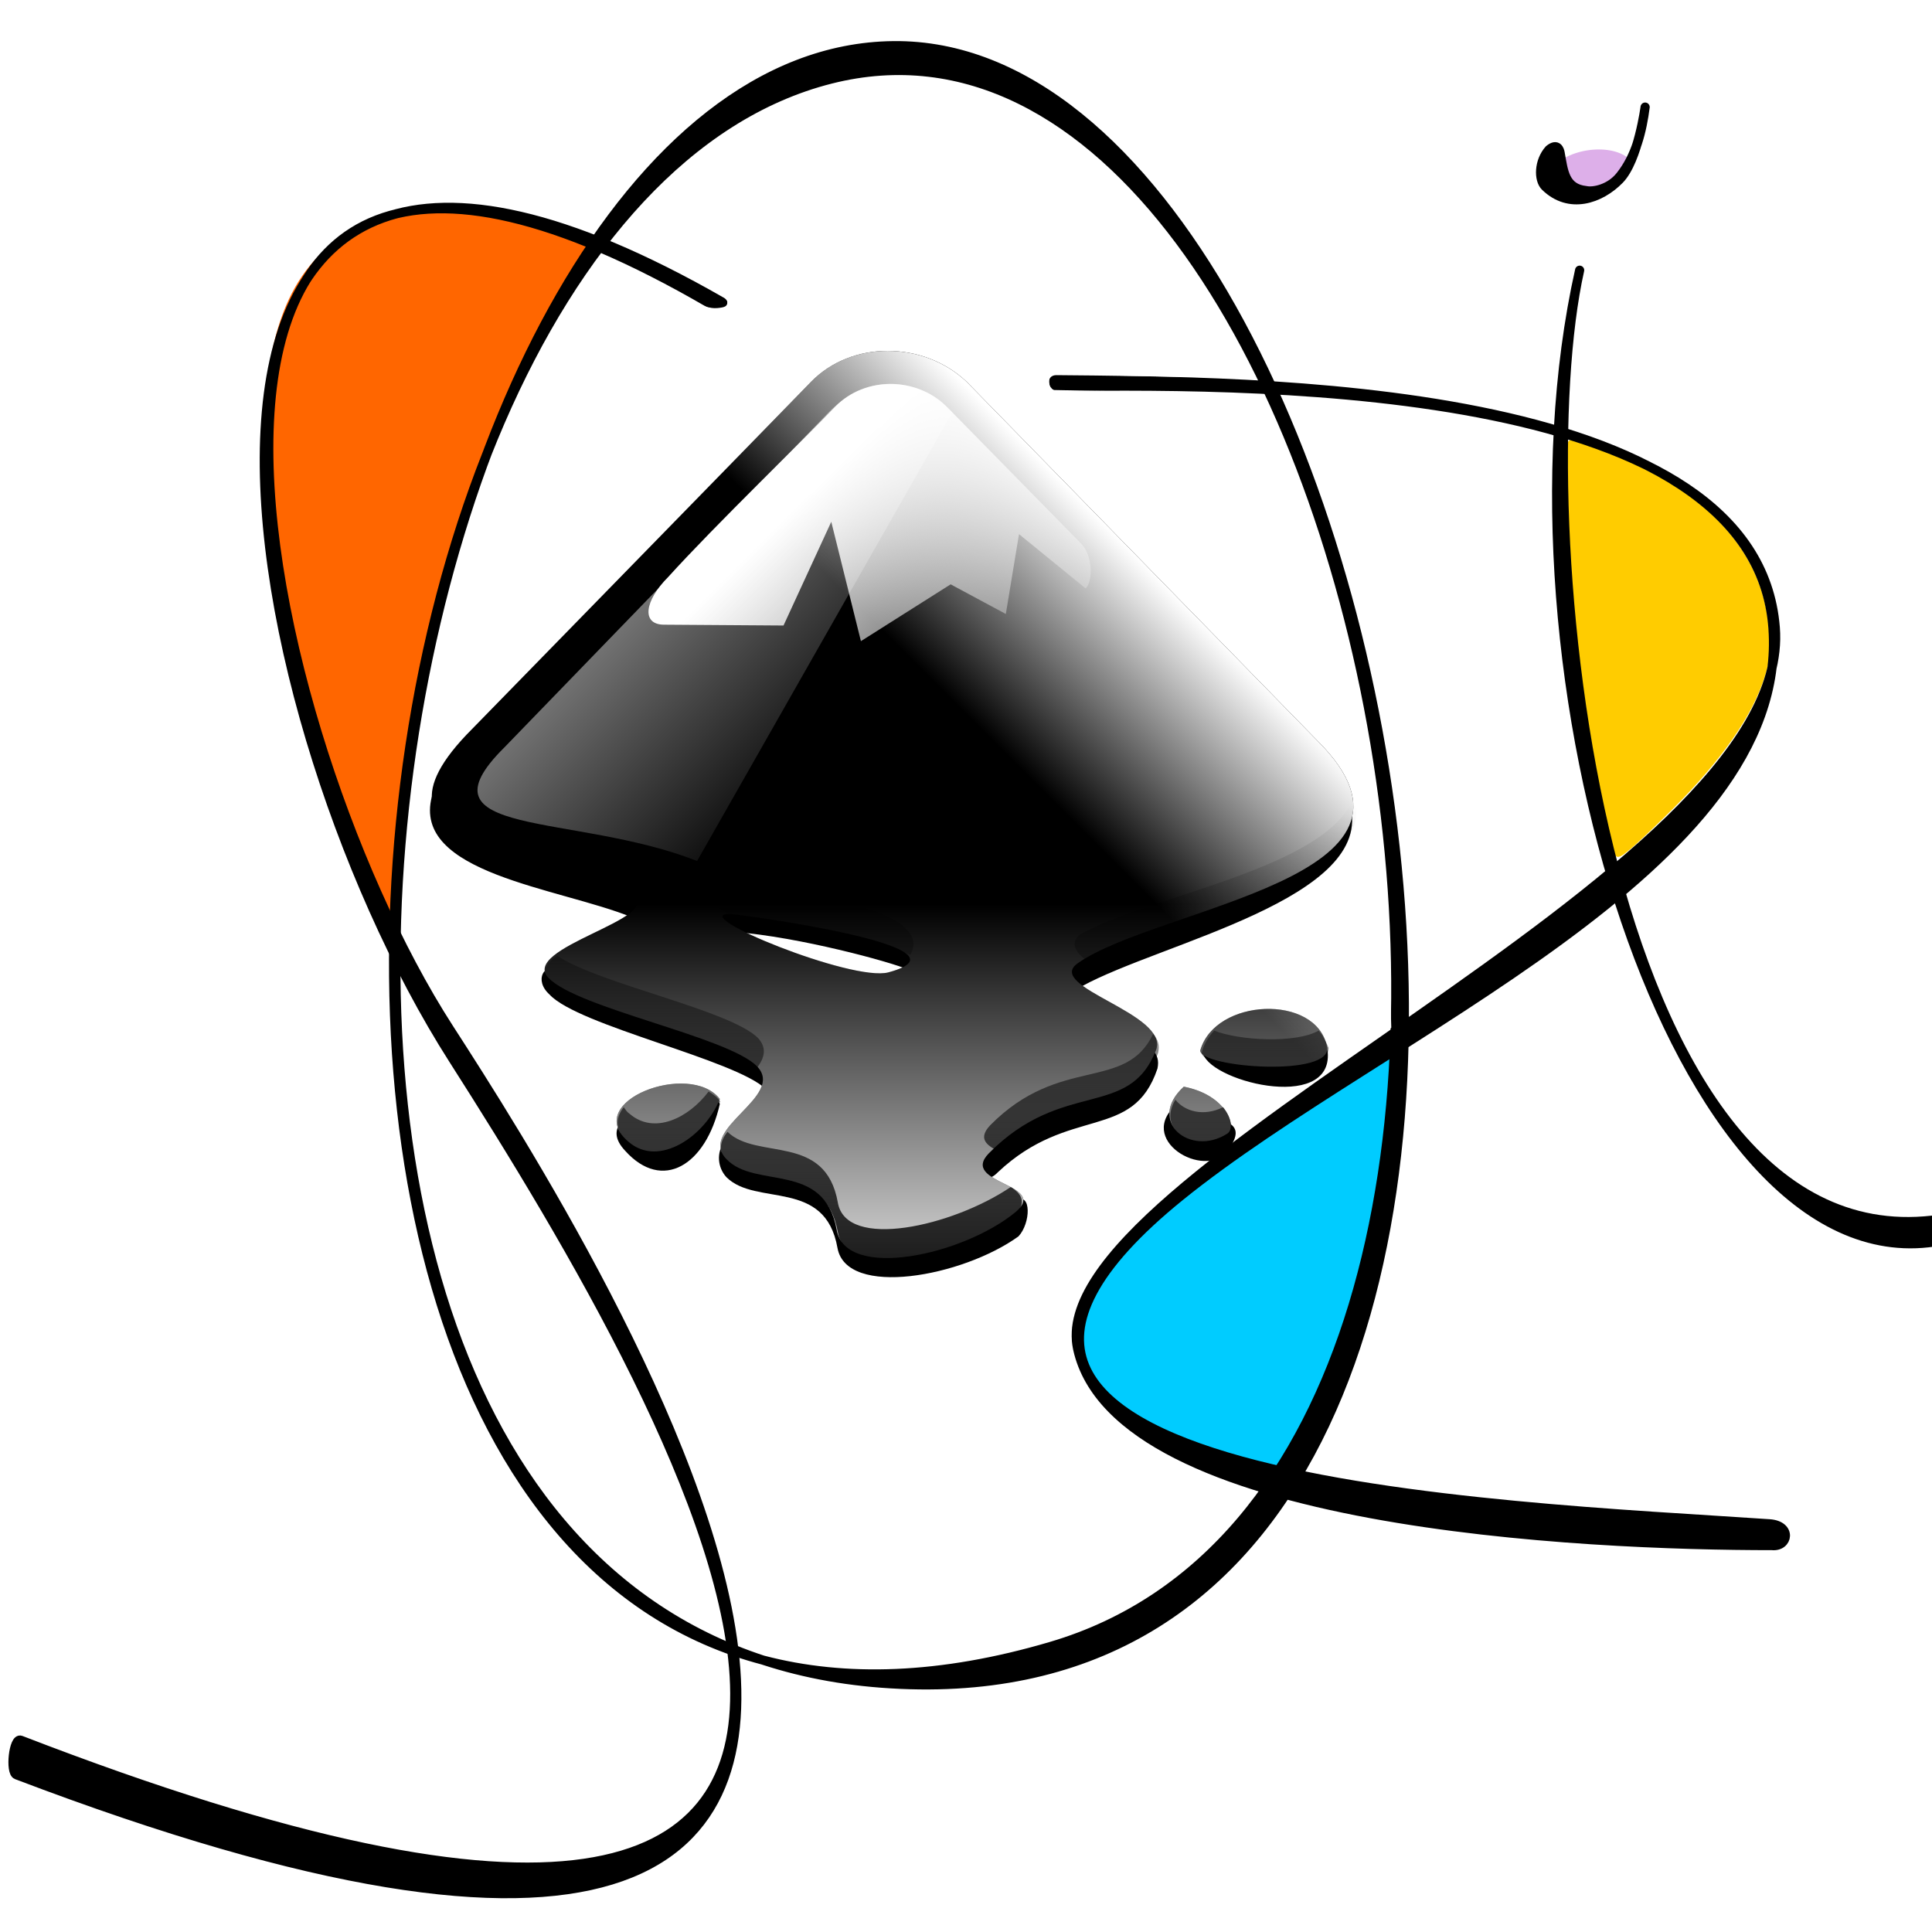 <?xml version="1.0" encoding="UTF-8" standalone="no"?>
<svg
   xmlns:ns1="http://sozi.baierouge.fr"
   xmlns:dc="http://purl.org/dc/elements/1.1/"
   xmlns:cc="http://creativecommons.org/ns#"
   xmlns:rdf="http://www.w3.org/1999/02/22-rdf-syntax-ns#"
   xmlns:svg="http://www.w3.org/2000/svg"
   xmlns="http://www.w3.org/2000/svg"
   xmlns:xlink="http://www.w3.org/1999/xlink"
   xmlns:sodipodi="http://sodipodi.sourceforge.net/DTD/sodipodi-0.dtd"
   xmlns:inkscape="http://www.inkscape.org/namespaces/inkscape"
   version="1.0"
   width="128"
   height="128"
   id="svg2"
   sodipodi:version="0.32"
   inkscape:version="0.48.3.1 r9886"
   sodipodi:docname="sozi.py.svg"
   inkscape:output_extension="org.inkscape.output.svg.inkscape"
   inkscape:export-filename="/home/valessio/Desenvolvimento/inkscape/inkscape/inkscape.png"
   inkscape:export-xdpi="45"
   inkscape:export-ydpi="45">
  <sodipodi:namedview
     bordercohor="#666666"
     inkscape:window-height="964"
     inkscape:window-width="1280"
     inkscape:pageshadow="2"
     inkscape:pageopacity="1"
     guidetolerance="10.0"
     gridtolerance="10.0"
     objecttolerance="10.0"
     borderopacity="1.0"
     bordercolor="#666666"
     pagecolor="#000000"
     id="base"
     inkscape:zoom="4"
     inkscape:cx="118.43548"
     inkscape:cy="57.135386"
     inkscape:window-x="0"
     inkscape:window-y="26"
     inkscape:current-layer="layer2"
     showgrid="false"
     inkscape:window-maximized="1" />
  <defs
     id="defs4">
    <linearGradient
       gradientUnits="userSpaceOnUse"
       id="WhiteTransparent">
      <stop
         id="stop7"
         offset="0"
         style="stop-color:white;stop-opacity:1" />
      <stop
         id="stop9"
         offset="1"
         style="stop-color:white;stop-opacity:0" />
    </linearGradient>
    <linearGradient
       gradientUnits="userSpaceOnUse"
       id="BlackTransparent">
      <stop
         id="stop12"
         offset="0"
         style="stop-color:black;stop-opacity:1" />
      <stop
         id="stop14"
         offset="1"
         style="stop-color:black;stop-opacity:0" />
    </linearGradient>
    <linearGradient
       gradientTransform="matrix(0.545,0,0,0.545,24.256,18.477)"
       gradientUnits="userSpaceOnUse"
       y2="64"
       x2="0"
       y1="128"
       x1="0"
       xlink:href="#BlackTransparent"
       id="liquidShade" />
    <linearGradient
       gradientUnits="userSpaceOnUse"
       y2="76"
       x2="0"
       y1="128"
       x1="0"
       xlink:href="#WhiteTransparent"
       id="liquidSpecular" />
    <linearGradient
       gradientUnits="userSpaceOnUse"
       y2="40"
       x2="60"
       y1="20"
       x1="80"
       xlink:href="#WhiteTransparent"
       id="sideSpecular" />
    <linearGradient
       gradientTransform="matrix(0.545,0,0,0.545,24.256,18.477)"
       gradientUnits="userSpaceOnUse"
       y2="50"
       x2="90"
       y1="20"
       x1="60"
       xlink:href="#WhiteTransparent"
       id="IcecapTip" />
    <linearGradient
       gradientTransform="matrix(0.545,0,0,0.545,24.256,18.477)"
       gradientUnits="userSpaceOnUse"
       y2="60"
       x2="58"
       y1="35"
       x1="33"
       xlink:href="#WhiteTransparent"
       id="shinySpecular" />
    <clipPath
       id="clipoutline1"
       clipPathUnits="userSpaceOnUse">
      <path
         d="M 54.1,12.5 L 12.9,54.7 C -2.7,70.3 23,69 32.3,74.9 C 36.6,77.7 18.5,81.3 22.2,85 C 25.8,88.7 43.9,92.1 47.5,95.7 C 51.1,99.4 40.2,103.3 43.8,107 C 47.3,110.7 55.7,107.2 57.2,115.6 C 58.3,121.8 72.6,118.7 79,113.4 C 83,110 72.1,110 75.7,106.3 C 84.7,97.2 92.7,102.2 96,93.8 C 97.8,89.3 82.4,86.1 86.5,83.2 C 96.3,76.3 132.3,72.8 115.7,56.2 L 73,12.5 C 67.7,7.5 59,7.5 54.1,12.5 z M 44.2,77.2 C 45.1,77.2 75,81.2 63.5,84.3 C 59.1,85.5 38.9,77.2 44.2,77.2 z M 101.4,93.8 C 101.4,95.9 117.7,97.1 116.8,93.3 C 115.5,86.9 103.2,87.4 101.4,93.8 z M 31.9,104.9 C 35.6,108.1 41.2,104.2 43,99.7 C 39.4,95 26.1,100 31.9,104.9 z M 99.4,98.2 C 94.8,102.4 100.2,106.8 104.7,103.9 C 105.9,103.1 104.6,99.2 99.4,98.2 z "
         id="outline1" />
    </clipPath>
    <filter
       y="0"
       x="0"
       filterUnits="userSpaceOnUse"
       id="ShadowBlur">
      <feGaussianBlur
         id="feGaussianBlur24"
         result="blur"
         stdDeviation="3"
         in="SourceAlpha" />
    </filter>
    <filter
       inkscape:collect="always"
       id="filter12925">
      <feGaussianBlur
         inkscape:collect="always"
         stdDeviation="1.317"
         id="feGaussianBlur12927" />
    </filter>
    <filter
       inkscape:collect="always"
       id="filter12985">
      <feGaussianBlur
         inkscape:collect="always"
         stdDeviation="1.132"
         id="feGaussianBlur12987" />
    </filter>
    <filter
       inkscape:collect="always"
       id="filter13093">
      <feGaussianBlur
         inkscape:collect="always"
         stdDeviation="0.836"
         id="feGaussianBlur13095" />
    </filter>
    <filter
       inkscape:collect="always"
       id="filter13201"
       x="-0.25"
       width="1.499"
       y="-0.28"
       height="1.56">
      <feGaussianBlur
         inkscape:collect="always"
         stdDeviation="0.721"
         id="feGaussianBlur13203" />
    </filter>
    <filter
       inkscape:collect="always"
       id="filter13241">
      <feGaussianBlur
         inkscape:collect="always"
         stdDeviation="1.58"
         id="feGaussianBlur13243" />
    </filter>
  </defs>
  <style
     id="style26"
     type="text/css">
	.specularity {opacity:0.5;}
	.low-specularity {opacity:0.25;}
	.full-specularity {opacity:1;}
	.black {fill:#000000;}
	.white {fill:#ffffff;}
	.outline-big {stroke-width:16;stroke:none;opacity:0.1;fill:none;}
	.outline-small {stroke-width:8;stroke:none;opacity:0.2;fill:none;}
	.stroke-highlight {fill:none;stroke:none;opacity:0.2;}
       	.base-shadow 	{fill:black;opacity:75;}
	</style>
  <g
     style="display:inline"
     inkscape:label="Sozi Logo"
     id="layer2"
     inkscape:groupmode="layer">
    <g
       id="g12251">
      <g
         id="g12563">
        <path
           style="fill:#ffffff;stroke:#ffffff;stroke-width:0.608;stroke-linecap:butt;stroke-linejoin:round;stroke-miterlimit:4;stroke-opacity:1;stroke-dasharray:none;fill-opacity:1;filter:url(#filter12925)"
           d="M 30.024,70.18 C 14.894,46.48 6.239,-3.831 47.79,19.98 c 0.437,0.187 -0.634,0.206 -0.829,0.092 C 5.687,-3.908 16.424,47.472 29.743,68.118 38.422,81.57 80.948,147.963 1.103,117.587 0.647,117.422 0.891,115.106 1.378,115.295 74.194,143.436 45.154,93.881 30.024,70.18 z"
           id="path12473"
           inkscape:connector-curvature="0"
           sodipodi:nodetypes="zcsscsz" />
        <path
           style="fill:#ffffff;stroke:#ffffff;stroke-width:0.608;stroke-linecap:butt;stroke-linejoin:round;stroke-miterlimit:4;stroke-opacity:1;stroke-dasharray:none;fill-opacity:1;filter:url(#filter12985)"
           d="M 117.466,41.638 C 116.296,25.113 82.615,25.289 69.991,25.158 c -0.404,-0.006 -0.11,0.459 0.057,0.456 14.702,-0.205 46.31,0.026 47.568,15.965 1.302,16.49 -48.818,36.085 -46.215,47.801 2.604,11.716 33.847,13.018 45.998,13.018 1.085,0.108 1.342,-1.339 -0.167,-1.442 C 99.52,99.749 54.651,98.302 78.195,79.252 91.672,68.348 118.591,57.526 117.466,41.638 z"
           id="path12475"
           inkscape:connector-curvature="0"
           sodipodi:nodetypes="scssscsss" />
        <path
           style="fill:#ffffff;stroke:#ffffff;stroke-width:0.608;stroke-linecap:butt;stroke-linejoin:round;stroke-miterlimit:4;stroke-opacity:1;stroke-dasharray:none;fill-opacity:1;filter:url(#filter13093)"
           d="M 128.016,80.841 C 105.656,83.372 101.107,33.729 104.655,17.902 c -5.929,26.477 6.198,66.976 23.495,64.382 1.266,-0.23 0.94,-1.673 -0.134,-1.443 z"
           id="path12477"
           inkscape:connector-curvature="0"
           sodipodi:nodetypes="cccc" />
        <path
           style="fill:#ffffff;stroke:#ffffff;stroke-width:0.608;stroke-linecap:butt;stroke-linejoin:round;stroke-miterlimit:4;stroke-opacity:1;stroke-dasharray:none;fill-opacity:1;filter:url(#filter13201)"
           d="m 107.288,11.903 c 1.256,-1.286 1.719,-4.905 1.71,-4.836 -0.207,1.617 -0.615,3.28 -1.646,4.577 -0.688,0.875 -1.791,1.091 -2.274,0.984 -1.416,-0.152 -1.493,-1.271 -1.717,-2.502 -0.031,-0.175 -0.168,-0.678 -0.729,-0.216 -0.695,0.776 -0.706,2.003 -0.26,2.44 1.59,1.56 3.661,0.838 4.916,-0.448 z"
           id="path12479"
           inkscape:connector-curvature="0"
           sodipodi:nodetypes="zsccscsz" />
        <path
           inkscape:connector-curvature="0"
           id="path12481"
           style="fill:#ffffff;stroke:#ffffff;stroke-width:0.608;stroke-linecap:butt;stroke-linejoin:miter;stroke-miterlimit:4;stroke-opacity:1;stroke-dasharray:none;fill-opacity:1;filter:url(#filter13241)"
           d="M 55.036,5.242 C 90.812,-3.807 110.533,96.99 69.657,109.069 10.783,126.467 17.358,14.772 55.036,5.242 z M 59.194,3.027 C 24.243,3.394 7.39,107.638 58.383,111.512 113.813,115.723 94.145,2.66 59.194,3.027 z" />
      </g>
      <path
         style="fill:#ffcc00;fill-opacity:1;stroke:#ffcc00;stroke-width:0.304;stroke-linecap:round;stroke-linejoin:miter;stroke-miterlimit:4;stroke-opacity:1;stroke-dasharray:none;stroke-dashoffset:0"
         d="m 107.082,56.49 c -0.295,-0.962 -1.093,-4.902 -1.546,-7.637 -0.909,-5.485 -1.331,-10.017 -1.549,-16.608 -0.086,-2.594 -0.069,-2.953 0.137,-2.953 0.859,0 5.125,1.94 6.991,3.18 3.76,2.497 5.749,5.693 5.947,9.554 0.074,1.445 0.042,1.738 -0.312,2.838 -0.816,2.534 -2.838,5.427 -6.005,8.591 -1.098,1.097 -2.353,2.29 -2.788,2.651 -0.679,0.563 -0.804,0.618 -0.875,0.384 l 0,0 z"
         id="path3007"
         inkscape:connector-curvature="0" />
      <path
         style="fill:#ff6600;fill-opacity:1;stroke:#ff6600;stroke-width:0.608;stroke-linecap:round;stroke-linejoin:miter;stroke-miterlimit:4;stroke-opacity:1;stroke-dasharray:none;stroke-dashoffset:0"
         d="m 24.263,56.352 c -6.385,-14.945 -8.265,-29.714 -4.678,-36.745 2.095,-4.107 6.344,-5.977 11.789,-5.19 2.484,0.359 7.268,1.318 7.708,1.735 0.117,0.111 -1.028,1.069 -1.616,1.998 -1.451,2.289 -4.131,7.835 -5.413,11.2 -3.366,8.837 -5.544,20.108 -6.255,30.912 -0.063,0.953 -0.14,-0.643 -1.535,-3.91 z"
         id="path3792"
         inkscape:connector-curvature="0"
         sodipodi:nodetypes="ssssssss" />
      <path
         style="fill:#ddafe9;fill-opacity:1;stroke:none"
         d="m 102.618,11.361 c -0.016,0.627 0.422,1.202 0.998,1.42 0.682,0.268 1.458,0.202 2.139,-0.034 1.004,-0.373 1.759,-1.227 2.211,-2.176 -1.056,-1.086 -4.149,-0.869 -5.348,0.79 z"
         id="path3800"
         inkscape:connector-curvature="0"
         sodipodi:nodetypes="ccccc" />
      <path
         style="fill:#00ccff;fill-opacity:1;stroke:#00ccff;stroke-width:0.304;stroke-opacity:1"
         d="m 80.902,97.475 c -7.084,-2.478 -10.175,-6.23 -9.485,-9.91 0.454,-2.419 3.801,-6.331 9.047,-10.533 2.995,-2.399 10.887,-7.969 12.328,-8.846 0.348,-0.212 0.059,0.91 -0.115,3.301 -0.667,9.185 -2.021,15.79 -4.628,21.704 -1.13,2.564 -2.583,5.739 -2.923,5.699 -0.109,-0.013 -1.878,-0.508 -3.003,-0.901 z"
         id="path3794"
         inkscape:connector-curvature="0"
         sodipodi:nodetypes="csssssccc" />
      <path
         style="fill:#000000;stroke:#000000;stroke-width:0.608;stroke-linecap:butt;stroke-linejoin:round;stroke-miterlimit:4;stroke-opacity:1;stroke-dasharray:none"
         d="M 30.024,70.18 C 14.894,46.48 6.239,-3.831 47.79,19.98 c 0.437,0.187 -0.634,0.206 -0.829,0.092 C 5.687,-3.908 16.424,47.472 29.743,68.118 38.422,81.57 80.948,147.963 1.103,117.587 0.647,117.422 0.891,115.106 1.378,115.295 74.194,143.436 45.154,93.881 30.024,70.18 z"
         id="path2985"
         inkscape:connector-curvature="0"
         sodipodi:nodetypes="zcsscsz" />
      <path
         style="fill:#000000;stroke:#000000;stroke-width:0.608;stroke-linecap:butt;stroke-linejoin:round;stroke-miterlimit:4;stroke-opacity:1;stroke-dasharray:none"
         d="M 117.466,41.638 C 116.296,25.113 82.615,25.289 69.991,25.158 c -0.404,-0.006 -0.11,0.459 0.057,0.456 14.702,-0.205 46.31,0.026 47.568,15.965 1.302,16.49 -48.818,36.085 -46.215,47.801 2.604,11.716 33.847,13.018 45.998,13.018 1.085,0.108 1.342,-1.339 -0.167,-1.442 C 99.52,99.749 54.651,98.302 78.195,79.252 91.672,68.348 118.591,57.526 117.466,41.638 z"
         id="path2989"
         inkscape:connector-curvature="0"
         sodipodi:nodetypes="scssscsss" />
      <path
         style="fill:#000000;stroke:#000000;stroke-width:0.608;stroke-linecap:butt;stroke-linejoin:round;stroke-miterlimit:4;stroke-opacity:1;stroke-dasharray:none"
         d="M 128.016,80.841 C 105.656,83.372 101.107,33.729 104.655,17.902 c -5.929,26.477 6.198,66.976 23.495,64.382 1.266,-0.23 0.94,-1.673 -0.134,-1.443 z"
         id="path2991"
         inkscape:connector-curvature="0"
         sodipodi:nodetypes="cccc" />
      <path
         style="fill:#000000;stroke:#000000;stroke-width:0.608;stroke-linecap:butt;stroke-linejoin:round;stroke-miterlimit:4;stroke-opacity:1;stroke-dasharray:none"
         d="m 107.288,11.903 c 1.256,-1.286 1.719,-4.905 1.71,-4.836 -0.207,1.617 -0.615,3.28 -1.646,4.577 -0.688,0.875 -1.791,1.091 -2.274,0.984 -1.416,-0.152 -1.493,-1.271 -1.717,-2.502 -0.031,-0.175 -0.168,-0.678 -0.729,-0.216 -0.695,0.776 -0.706,2.003 -0.26,2.44 1.59,1.56 3.661,0.838 4.916,-0.448 z"
         id="path3763"
         inkscape:connector-curvature="0"
         sodipodi:nodetypes="zsccscsz" />
      <path
         inkscape:connector-curvature="0"
         id="path3846"
         style="fill:#000000;stroke:#000000;stroke-width:0.608;stroke-linecap:butt;stroke-linejoin:miter;stroke-miterlimit:4;stroke-opacity:1;stroke-dasharray:none"
         d="M 55.036,5.242 C 90.812,-3.807 110.533,96.99 69.657,109.069 10.783,126.467 17.358,14.772 55.036,5.242 z M 59.194,3.027 C 24.243,3.394 7.39,107.638 58.383,111.512 113.813,115.723 94.145,2.66 59.194,3.027 z" />
    </g>
    <path
       inkscape:connector-curvature="0"
       id="path12373"
       d="m 52.868,110.066 c -2.205,-0.389 -3.828,-0.955 -3.944,-1.376 -0.045,-0.165 -0.135,-0.698 -0.2,-1.184 -0.162,-1.224 -1.007,-4.599 -1.682,-6.718 C 44.622,93.189 39.178,82.343 32.313,71.444 29.46,66.914 28.281,64.931 27.404,63.188 l -0.738,-1.467 0.12,-2.74 c 0.579,-13.264 4.504,-27.981 9.941,-37.268 0.994,-1.698 3.048,-4.805 3.176,-4.805 0.126,0 3.976,1.935 5.465,2.746 1.167,0.636 1.634,0.8 2.158,0.756 0.527,-0.044 0.669,-0.129 0.669,-0.401 0,-0.272 -0.765,-0.73 -3.609,-2.161 -1.985,-0.998 -3.695,-1.844 -3.801,-1.88 -0.455,-0.154 3.496,-4.271 5.769,-6.011 C 54.554,3.83 63.278,3.498 70.768,9.037 75.141,12.271 79.326,17.526 82.424,23.676 l 0.693,1.376 -5.706,-0.1 c -3.138,-0.055 -6.104,-0.135 -6.59,-0.178 -1.05,-0.093 -1.378,0.068 -1.297,0.639 l 0.06,0.422 6.894,0.139 c 3.792,0.077 6.983,0.169 7.091,0.206 0.108,0.037 0.577,0.968 1.041,2.07 4.624,10.978 7.074,22.692 7.444,35.591 l 0.122,4.243 -2.899,2.022 c -8.887,6.2 -13.928,10.37 -16.362,13.534 -0.851,1.107 -1.607,2.651 -1.839,3.759 -0.428,2.039 0.451,4.32 2.41,6.254 1.899,1.874 4.606,3.415 8.105,4.612 l 1.658,0.567 -0.812,1.033 c -1.275,1.623 -4.251,4.389 -5.883,5.469 -3.749,2.48 -8.17,4.02 -13.862,4.83 -2.554,0.363 -7.478,0.314 -9.821,-0.099 l 0,0 z"
       style="fill:#ffffff;fill-opacity:1;fill-rule:nonzero;stroke:none" />
    <path
       inkscape:connector-curvature="0"
       id="path12375"
       d="m 46.234,107.705 c -6.74,-3.619 -11.875,-9.762 -15.24,-18.23 -2.399,-6.037 -3.935,-13.812 -4.208,-21.302 l -0.106,-2.917 1.051,1.856 c 0.578,1.021 1.952,3.288 3.054,5.038 9.216,14.645 14.596,25.517 16.5,33.346 0.614,2.526 0.695,2.982 0.525,2.979 -0.081,-0.002 -0.79,-0.348 -1.576,-0.77 l 0,0 z"
       style="fill:#ffffff;fill-opacity:1;fill-rule:nonzero;stroke:none" />
  </g>
  <g
     sodipodi:insensitive="true"
     style="display:inline"
     inkscape:label="Inkscape Logo"
     id="layer1"
     inkscape:groupmode="layer">
    <g
       id="g12262">
      <path
         style="fill:#000000;filter:url(#ShadowBlur)"
         transform="matrix(0.545,0,0,0.545,24.256,18.477)"
         inkscape:connector-curvature="0"
         id="path30"
         d="m 8,62.9 c -2.5,9.4 15.4,11.1 24.3,14.7 2.2,1 1.2,-3.2 0.1,-4.2 C 25.2,69.8 10.2,69 8,62.9 z m 111.6,1 c -2.7,8.9 -25,13.1 -33,17.8 -2.1,1.2 -3.2,6.3 0.4,4.3 9.6,-5.3 35.8,-10.7 32.6,-22.1 z M 44.3,75.7 C 41,75.7 39,77.3 44.9,79.4 52.6,80 63.7,83 66,84 69.8,77.5 45,75.7 44.3,75.7 z m -21.1,8.5 c -1.4,-1.2 -2.9,1 -0.9,2.8 3.5,3.8 22.6,7.9 26.3,11.5 1.8,0.9 1.2,-2.5 0.1,-3.6 C 45.3,91.5 28.2,87.6 23.2,84.2 z m 78.5,9.7 c 0.2,3.5 15.8,7.6 15.2,0.1 -0.2,-2.6 -15.4,-2.7 -15.2,-0.1 z m -6.1,-0.2 c -3.4,7.1 -11.3,2.5 -19.8,11.1 -2.3,1.7 -1.3,6.2 1,3.8 8.7,-8.2 16.4,-3.7 19.4,-12.6 0.2,-1 0,-1.6 -0.6,-2.3 z M 31.5,106 c 4.5,5 9.8,1.8 11.5,-5.7 -0.4,-1.7 -16.8,0.1 -11.5,5.7 z m 67.2,-5.8 c -5.4,4.4 3.3,9.4 6,5.8 3.6,-4.7 -3.4,-3.4 -6,-5.8 z M 43.5,105 c -0.9,1.2 -0.8,3 0.3,4.2 3.6,3.6 12,0.1 13.5,8.6 1.1,6.1 15.2,3.5 22,-1.4 1.5,-1.6 1.6,-5.4 -0.3,-4.4 -29.8,13.4 -10.8,-3.8 -35.5,-7 z"
         class="base-shadow" />
      <use
         height="128"
         width="128"
         y="0"
         x="0"
         style="opacity:0.1;fill:none;stroke:none"
         transform="matrix(0.545,0,0,0.545,24.256,18.477)"
         id="use32"
         xlink:href="#outline1"
         class="outline-big" />
      <use
         height="128"
         width="128"
         y="0"
         x="0"
         style="opacity:0.2;fill:none;stroke:none"
         transform="matrix(0.545,0,0,0.545,24.256,18.477)"
         id="use34"
         xlink:href="#outline1"
         class="outline-small" />
      <use
         height="128"
         width="128"
         y="0"
         x="0"
         transform="matrix(0.545,0,0,0.545,24.256,18.477)"
         id="use36"
         xlink:href="#outline1"
         class="black;" />
      <use
         height="128"
         width="128"
         y="0"
         x="0"
         style="opacity:0.2;fill:none;stroke:none"
         transform="matrix(0.545,0,0,0.545,24.256,18.477)"
         id="use38"
         class="stroke-highlight"
         xlink:href="#outline1"
         clip-path="url(#clipoutline1)" />
      <use
         height="128"
         width="128"
         y="0"
         x="0"
         transform="matrix(0.545,0,0,0.545,24.256,18.477)"
         id="use40"
         xlink:href="#outline1"
         class="specularity"
         style="opacity:0.5;fill:url(#liquidSpecular)" />
      <use
         style="opacity:0.25;fill:url(#sideSpecular)"
         class="low-specularity"
         xlink:href="#outline1"
         id="use42"
         transform="matrix(0.545,0,0,0.545,24.256,18.477)"
         x="0"
         y="0"
         width="128"
         height="128" />
      <path
         class="specularity"
         style="opacity:0.5;fill:url(#shinySpecular)"
         d="m 33.42,49.515 c -6.055,6 4.582,4.309 12.764,7.528 L 63.094,27.314 c -2.564,-2.618 -5.837,-2.4 -8.182,0 L 33.42,49.515 z"
         id="path44"
         inkscape:connector-curvature="0" />
      <path
         inkscape:connector-curvature="0"
         id="path46"
         d="m 29.111,52.133 c -1.418,5.127 7.309,5.018 12.164,6.928 0.818,-0.491 1.255,-1.091 0.655,-1.636 -3.927,-1.964 -11.673,-1.964 -12.819,-5.291 z m 60.602,0.545 c -1.473,4.855 -13.91,6.709 -18.219,9.273 -0.6,0.6 -0.218,1.146 0.491,1.691 5.346,-2.673 19.474,-4.746 17.728,-10.964 z m -41.293,6 c -1.746,0 -2.836,0.873 0.327,2.018 4.2,0.327 10.255,2.018 11.564,2.564 2.018,-3.6 -11.455,-4.582 -11.891,-4.582 z m -11.51,4.637 c -0.709,0.491 -1.091,1.036 -0.491,1.582 1.909,2.018 11.728,3.873 13.746,5.837 0.491,-0.655 0.655,-1.309 0.055,-1.964 -1.855,-1.855 -10.582,-3.6 -13.31,-5.455 z m 43.529,4.964 c -0.382,0.436 -0.709,0.927 -0.818,1.473 0,1.146 8.4,1.855 8.4,-0.327 -0.164,-0.382 -0.327,-0.764 -0.655,-1.146 -1.527,0.873 -5.291,0.655 -6.928,0 z m -4.037,0.218 c -1.855,3.873 -6.164,1.364 -10.8,6.055 -0.764,0.818 -0.327,1.255 0.382,1.636 4.746,-4.473 9.109,-1.582 10.746,-6.437 0.109,-0.491 0,-0.873 -0.327,-1.255 z m -29.456,3.818 c -1.309,1.746 -3.6,2.891 -5.237,1.473 -0.164,-0.109 -0.273,-0.273 -0.382,-0.436 -0.6,0.764 -0.6,1.582 0.382,2.455 1.964,1.691 5.073,-0.436 6,-2.836 -0.164,-0.273 -0.491,-0.491 -0.764,-0.655 z m 30.929,0.545 c -1.255,2.018 1.255,3.655 3.491,2.4 0.327,-0.382 0.273,-1.145 -0.327,-1.909 -1.309,0.655 -2.564,0.273 -3.164,-0.491 z m -29.674,2.127 c -0.491,0.6 -0.655,1.309 -0.055,1.964 1.964,1.964 6.546,0.055 7.364,4.691 0.6,3.327 8.019,1.582 11.728,-1.091 0.818,-0.895 0.436,-1.473 -0.273,-1.909 -3.873,2.618 -10.91,4.2 -11.455,1.036 -0.818,-4.637 -5.346,-2.782 -7.309,-4.691 z"
         class="shade"
         style="fill:url(#liquidShade)" />
      <path
         id="icecap"
         class="full-specularity"
         style="fill:url(#IcecapTip)"
         d="m 62.712,26.932 8.891,9.055 c 0.818,0.818 0.818,2.509 0.327,3 l -4.418,-3.6 -0.873,5.291 -3.655,-1.964 -5.946,3.764 -1.964,-7.909 -3.164,6.873 -7.909,-0.055 c -1.527,0 -1.309,-1.582 0.273,-3.164 3.109,-3.437 9.164,-9.273 11.073,-11.291 1.964,-2.018 5.4,-1.964 7.364,0 z"
         inkscape:connector-curvature="0" />
    </g>
  </g>
  <!-- Copyright License -->
  <script
     ns1:version="12.03-11185159"
     id="sozi-script">/*
 * Sozi - A presentation tool using the SVG standard
 *
 * Copyright (C) 2010-2011 Guillaume Savaton
 *
 * This program is dual licensed under the terms of the MIT license
 * or the GNU General Public License (GPL) version 3.
 * A copy of both licenses is provided in the doc/ folder of the
 * official release of Sozi.
 * 
 * See http://sozi.baierouge.fr/wiki/en:license for details.
 */

var sozi = sozi || {};

(function () {
    var exports = sozi.events = sozi.events || {},
        listeners = {};

    /*
     * Adds a listener for a given event type.
     *
     * The event type is provided as a string by the key parameter.
     * The function to be executed is provided by the handler parameter.
     */
    exports.listen = function (key, handler) {
        var listenersForKey = listeners[key];
        if (!listenersForKey) {
            listenersForKey = listeners[key] = [];
        }
        listenersForKey.push(handler);
    };
    
    /*
     * Fire an event of the given type.
     *
     * All event handlers added for the given event type are
     * executed.
     * Additional arguments provided to this function are passed
     * to the event handlers.
     */
    exports.fire = function (key) {
        var listenersForKey = listeners[key],
            len,
            i,
            args = Array.prototype.slice.call(arguments, 1);
        if (listenersForKey) {
            len = listenersForKey.length;
            for (i = 0; i &lt; len; i += 1) {
                listenersForKey[i].apply(null, args);
            }
        }
    };
}());

/*
 * Sozi - A presentation tool using the SVG standard
 *
 * Copyright (C) 2010-2011 Guillaume Savaton
 *
 * This program is dual licensed under the terms of the MIT license
 * or the GNU General Public License (GPL) version 3.
 * A copy of both licenses is provided in the doc/ folder of the
 * official release of Sozi.
 * 
 * See http://sozi.baierouge.fr/wiki/en:license for details.
 *
 * @depend events.js
 */

var sozi = sozi || {};

(function () {
	var exports = sozi.framelist = sozi.framelist || {},
        window = this,
        document = window.document,
        svgRoot,
        tocGroup,
        linksBox,
        tocHeight = 0,
        MARGIN = 5,
        translateXHidden,
        translateXVisible,
        translateXStart,
        translateXEnd,
        translateX,
        animator,
        ANIMATION_TIME_MS = 300,
        ANIMATION_PROFILE = &quot;decelerate&quot;,
        SVG_NS = &quot;http://www.w3.org/2000/svg&quot;;

    function makeClickHandler(index) {
        return function (evt) {
            sozi.player.previewFrame(index);
            evt.stopPropagation();
        };
    }
      
    function defaultEventHandler(evt) {
	    evt.stopPropagation();
    }
    
	function onMouseOut(evt) {
        var rel = evt.relatedTarget;
        while (rel !== tocGroup &amp;&amp; rel !== svgRoot) {
            rel = rel.parentNode;
        }
        if (rel === svgRoot) {
            exports.hide();
            sozi.player.restart();
            evt.stopPropagation();
        }
    }

	function onClickArrowUp(evt) {
        var ty = linksBox.getCTM().f;
        if (ty &lt;= -window.innerHeight / 2) {
            ty += window.innerHeight / 2;
        } else if (ty &lt; 0) {
            ty = 0;
        }
        linksBox.setAttribute(&quot;transform&quot;, &quot;translate(0,&quot; + ty + &quot;)&quot;);
        evt.stopPropagation();
	}

	function onClickArrowDown(evt) {
        var ty = linksBox.getCTM().f;
        if (ty + tocHeight &gt;= window.innerHeight * 3 / 2) {
            ty -= window.innerHeight / 2;
        } else if (ty + tocHeight &gt; window.innerHeight + 2 * MARGIN) {
            ty = window.innerHeight - tocHeight - 4 * MARGIN;
        }
        linksBox.setAttribute(&quot;transform&quot;, &quot;translate(0,&quot; + ty + &quot;)&quot;);
        evt.stopPropagation();
    }	

    function onAnimationStep(progress) {
        var profileProgress = sozi.animation.profiles[ANIMATION_PROFILE](progress),
            remaining = 1 - profileProgress;
        translateX = translateXEnd * profileProgress + translateXStart * remaining;
        tocGroup.setAttribute(&quot;transform&quot;, &quot;translate(&quot; + translateX + &quot;,0)&quot;);
    }
    
    function onAnimationDone() {
        // Empty
    }
    
    /*
     * Adds a table of contents to the document.
     *
     * The table of contents is a rectangular region with the list of frame titles.
     * Clicking on a title moves the presentation to the corresponding frame.
     *
     * The table of contents is hidden by default.
     */
    function onDisplayReady() {
        var tocBackground = document.createElementNS(SVG_NS, &quot;rect&quot;),
            tocUp = document.createElementNS(SVG_NS, &quot;path&quot;),
            tocDown = document.createElementNS(SVG_NS, &quot;path&quot;),
            tocWidth = 0,
            textWidth,
            frameCount = sozi.document.frames.length,
            frameIndex = sozi.location.getFrameIndex(),
            i,
            text;

		svgRoot = document.documentElement;

        tocGroup = document.createElementNS(SVG_NS, &quot;g&quot;);
        tocGroup.setAttribute(&quot;id&quot;, &quot;sozi-toc&quot;);
        svgRoot.appendChild(tocGroup);

        linksBox = document.createElementNS(SVG_NS, &quot;g&quot;);
        tocGroup.appendChild(linksBox);
    
        tocBackground.setAttribute(&quot;id&quot;, &quot;sozi-toc-background&quot;);
        tocBackground.setAttribute(&quot;x&quot;, MARGIN);
        tocBackground.setAttribute(&quot;y&quot;, MARGIN);
        tocBackground.setAttribute(&quot;rx&quot;, MARGIN);
        tocBackground.setAttribute(&quot;ry&quot;, MARGIN);
        tocBackground.addEventListener(&quot;click&quot;, defaultEventHandler, false);
        tocBackground.addEventListener(&quot;mousedown&quot;, defaultEventHandler, false);
        tocBackground.addEventListener(&quot;mouseout&quot;, onMouseOut, false);
        linksBox.appendChild(tocBackground);

        for (i = 0; i &lt; frameCount; i += 1) {
            text = document.createElementNS(SVG_NS, &quot;text&quot;);
            text.appendChild(document.createTextNode(sozi.document.frames[i].title));
            linksBox.appendChild(text);

            if (i === frameIndex) {
                text.setAttribute(&quot;class&quot;, &quot;sozi-toc-current&quot;);
            }
                     
            textWidth = text.getBBox().width;
            tocHeight += text.getBBox().height;
            if (textWidth &gt; tocWidth) {
                tocWidth = textWidth;
            }

            text.setAttribute(&quot;x&quot;, 2 * MARGIN);
            text.setAttribute(&quot;y&quot;, tocHeight + MARGIN);
            text.addEventListener(&quot;click&quot;, makeClickHandler(i), false);
            text.addEventListener(&quot;mousedown&quot;, defaultEventHandler, false);
        }

        tocUp.setAttribute(&quot;class&quot;, &quot;sozi-toc-arrow&quot;);
        tocUp.setAttribute(&quot;d&quot;, &quot;M&quot; + (tocWidth + 3 * MARGIN) + &quot;,&quot; + (5 * MARGIN) + 
                           &quot; l&quot; + (4 * MARGIN) + &quot;,0&quot; +
                           &quot; l-&quot; + (2 * MARGIN) + &quot;,-&quot; + (3 * MARGIN) +
                           &quot; z&quot;);
        tocUp.addEventListener(&quot;click&quot;, onClickArrowUp, false);
        tocUp.addEventListener(&quot;mousedown&quot;, defaultEventHandler, false);
        tocGroup.appendChild(tocUp);
      
        tocDown.setAttribute(&quot;class&quot;, &quot;sozi-toc-arrow&quot;);
        tocDown.setAttribute(&quot;d&quot;, &quot;M&quot; + (tocWidth + 3 * MARGIN) + &quot;,&quot; + (7 * MARGIN) + 
                             &quot; l&quot; + (4 * MARGIN) + &quot;,0&quot; +
                             &quot; l-&quot; + (2 * MARGIN) + &quot;,&quot; + (3 * MARGIN) +
                             &quot; z&quot;);
        tocDown.addEventListener(&quot;click&quot;, onClickArrowDown, false);
        tocDown.addEventListener(&quot;mousedown&quot;, defaultEventHandler, false);      
        tocGroup.appendChild(tocDown);

        tocBackground.setAttribute(&quot;width&quot;, tocWidth + 7 * MARGIN);
        tocBackground.setAttribute(&quot;height&quot;, tocHeight + 2 * MARGIN);
        
        translateXHidden = -tocWidth - 9 * MARGIN;
        translateXVisible = 0;
        translateX = translateXEnd = translateXHidden;
        
        tocGroup.setAttribute(&quot;transform&quot;, &quot;translate(&quot; + translateXHidden + &quot;,0)&quot;);
        animator = new sozi.animation.Animator(onAnimationStep, onAnimationDone);
    }

    function onFrameChange(index) {
        var current = document.getElementsByClassName(&quot;sozi-toc-current&quot;),
            textElements = linksBox.getElementsByTagName(&quot;text&quot;),
            i;
        for (i = 0; i &lt; current.length; i += 1) {
            current[i].removeAttribute(&quot;class&quot;);
        }
        textElements[index].setAttribute(&quot;class&quot;, &quot;sozi-toc-current&quot;);
    }
    
    /*
     * Makes the table of contents visible.
     */
    exports.show = function () {
        translateXStart = translateX;
        translateXEnd = translateXVisible;
        animator.start(ANIMATION_TIME_MS); // FIXME depends on current elapsed time
    };

    /*
     * Makes the table of contents invisible.
     */
    exports.hide = function () {
        translateXStart = translateX;
        translateXEnd = translateXHidden;
        animator.start(ANIMATION_TIME_MS); // FIXME depends on current elapsed time
    };

    /*
     * Returns true if the table of contents is visible, false otherwise.
     */
    exports.isVisible = function () {
        return translateXEnd === translateXVisible;
    };

	sozi.events.listen(&quot;displayready&quot;, onDisplayReady);
	sozi.events.listen(&quot;cleanup&quot;, exports.hide);
	sozi.events.listen(&quot;framechange&quot;, onFrameChange);
}());

/*
 * Sozi - A presentation tool using the SVG standard
 *
 * Copyright (C) 2010-2011 Guillaume Savaton
 *
 * This program is dual licensed under the terms of the MIT license
 * or the GNU General Public License (GPL) version 3.
 * A copy of both licenses is provided in the doc/ folder of the
 * official release of Sozi.
 * 
 * See http://sozi.baierouge.fr/wiki/en:license for details.
 *
 * @depend events.js
 */

var sozi = sozi || {};

(function () {
    var exports = sozi.framenumber = sozi.framenumber || {},
        window = this,
        document = window.document,
        group, text, circle, textNode,
        SVG_NS = &quot;http://www.w3.org/2000/svg&quot;;
    
    function adjust() {
        var textBBox = text.getBBox(),
            d = Math.max(textBBox.width, textBBox.height) * 0.75,
            t = d * 1.25;
        circle.setAttribute(&quot;r&quot;, d);
        group.setAttribute(&quot;transform&quot;, &quot;translate(&quot; + t + &quot;,&quot; + t + &quot;)&quot;);
    }
    
    function onDisplayReady() {
        group = document.createElementNS(SVG_NS, &quot;g&quot;);
        text = document.createElementNS(SVG_NS, &quot;text&quot;);
        circle = document.createElementNS(SVG_NS, &quot;circle&quot;);
        
        group.setAttribute(&quot;id&quot;, &quot;sozi-framenumber&quot;);

        circle.setAttribute(&quot;cx&quot;, 0);
        circle.setAttribute(&quot;cy&quot;, 0);
        group.appendChild(circle);
        
        textNode = document.createTextNode(sozi.location.getFrameIndex() + 1);
        text.setAttribute(&quot;text-anchor&quot;, &quot;middle&quot;);
        text.setAttribute(&quot;dominant-baseline&quot;, &quot;central&quot;);
        text.setAttribute(&quot;x&quot;, 0);
        text.setAttribute(&quot;y&quot;, 0);
        text.appendChild(textNode);
        group.appendChild(text);
        
        document.documentElement.appendChild(group);
        
        adjust();
    }

    function onFrameChange(index) {
        textNode.nodeValue = index + 1;
    }
    
	sozi.events.listen(&quot;displayready&quot;, onDisplayReady);
	sozi.events.listen(&quot;framechange&quot;, onFrameChange);
})();

/*
 * Sozi - A presentation tool using the SVG standard
 *
 * Copyright (C) 2010-2011 Guillaume Savaton
 *
 * This program is dual licensed under the terms of the MIT license
 * or the GNU General Public License (GPL) version 3.
 * A copy of both licenses is provided in the doc/ folder of the
 * official release of Sozi.
 * 
 * See http://sozi.baierouge.fr/wiki/en:license for details.
 */

var sozi = sozi || {};

(function () {
    var player = sozi.player = sozi.player || {},
        display = sozi.display = sozi.display || {},
        window = this,
        document = window.document,
        DRAG_BUTTON = 0, // Left button
        TOC_BUTTON = 1, // Middle button
        SCALE_FACTOR = 1.05,
        ROTATE_STEP = 5,
        dragButtonIsDown = false,
        dragged = false,
        dragClientX = 0,
        dragClientY = 0;
    
    /*
     * Zooms the display in the given direction.
     *
     * Only the sign of direction is used:
     *    - zoom in when direction &gt; 0
     *    - zoom out when direction &lt;= 0
     *
     * The scaling is centered around point (x, y).
     */
    function zoom(direction, x, y) {
        player.stop();
        display.zoom(direction &gt; 0 ? SCALE_FACTOR : 1 / SCALE_FACTOR, x, y);
    }
    
    /*
     * Rotate the display in the given direction.
     *
     * Only the sign of direction is used:
     *    - rotate anticlockwise when direction &gt; 0
     *    - rotate clockwise when direction &lt;= 0
     */
    function rotate(direction) {
        player.stop();
        display.rotate(direction &gt; 0 ? ROTATE_STEP : -ROTATE_STEP);
    }
    
    function toggleFrameList() {
        if (sozi.framelist.isVisible()) {
            sozi.framelist.hide();
            player.restart();
        } else {
            player.stop();
            sozi.framelist.show();
        }
    }

    /*
     * Event handler: mouse down.
     *
     * When the left button is pressed, we register the current coordinates
     * in case the mouse will be dragged. Flag &quot;dragButtonIsDown&quot; is set until
     * the button is released (onMouseUp). This flag is used by onMouseMove.
     *
     * When the middle button is pressed, the table of contents is shown or hidden.
     */
    function onMouseDown(evt) {
        if (evt.button === DRAG_BUTTON) {
            dragButtonIsDown = true;
            dragged = false;
            dragClientX = evt.clientX;
            dragClientY = evt.clientY;
        } else if (evt.button === TOC_BUTTON) {
            toggleFrameList();
        }
        evt.stopPropagation();
    }

    /*
     * Event handler: mouse move.
     *
     * If the left mouse button is down, then the mouse move is a drag action.
     * This method computes the displacement since the button was pressed or
     * since the last move, and updates the reference coordinates for the next move.
     */
    function onMouseMove(evt) {
        if (dragButtonIsDown) {
            player.stop();
            dragged = true;
            sozi.events.fire(&quot;cleanup&quot;);
            display.drag(evt.clientX - dragClientX, evt.clientY - dragClientY);
            dragClientX = evt.clientX;
            dragClientY = evt.clientY;
        }
        evt.stopPropagation();
    }

    /*
     * Event handler: mouse up.
     *
     * Releasing the left button resets the &quot;dragButtonIsDown&quot; flag.
     */
    function onMouseUp(evt) {
        if (evt.button === DRAG_BUTTON) {
            dragButtonIsDown = false;
        }
        evt.stopPropagation();
    }

    /*
     * Event handler: context menu (i.e. right click).
     *
     * Right click goes one frame back.
     *
     * There is no &quot;click&quot; for the right mouse button and the menu can't
     * be prevented in &quot;onMouseDown&quot;.
     */
    function onContextMenu(evt) {
        player.moveToPrevious();
        evt.stopPropagation();
        evt.preventDefault();
    }

    /*
     * Event handler: mouse click.
     *
     * Left-click moves the presentation to the next frame.
     *
     * No &quot;click&quot; event is generated for the middle button in Firefox.
     * See &quot;onMouseDown&quot; for middle click handling.
     *
     * Dragging the mouse produces a &quot;click&quot; event when the button is released.
     * If flag &quot;dragged&quot; was set by &quot;onMouseMove&quot;, then the click event is the result
     * of a drag action.
     */
    function onClick(evt) {
        if (!dragged &amp;&amp; evt.button !== TOC_BUTTON) {
            player.moveToNext();
        }
        evt.stopPropagation();
    }

    /*
     * Event handler: mouse wheel.
     *
     * Rolling the mouse wheel stops the presentation and zooms the current display.
     */
    function onWheel(evt) {
        var delta = 0;
        if (!evt) {
            evt = window.event;
        }
        if (evt.wheelDelta) { // IE and Opera
            delta = evt.wheelDelta; 
            if (window.opera) { // Opera
                delta = -delta;
            }
        } else if (evt.detail) { // Mozilla
            delta = -evt.detail;
        }

        if (delta !== 0) {
            if (evt.shiftKey) {
                rotate(delta);
            } else {
                zoom(delta, evt.clientX, evt.clientY);
            }
        }
        evt.stopPropagation();
        evt.preventDefault();
    }

    /*
     * Event handler: key press.
     *
     * Keyboard handling is split into two methods: onKeyPress and onKeyDown
     * in order to get the same behavior in Mozilla and Webkit.
     *
     * This method handles character keys &quot;+&quot;, &quot;-&quot;, &quot;=&quot;, &quot;F&quot; and &quot;T&quot;.
     */
    function onKeyPress(evt) {
        switch (evt.charCode) {
        case 43: // +
            zoom(1, window.innerWidth / 2, window.innerHeight / 2);
            break;
        case 45: // -
            zoom(-1, window.innerWidth / 2, window.innerHeight / 2);
            break;
        case 61: // =
            player.moveToCurrent();
            break;
        case 70: // F
        case 102: // f
            player.showAll();
            break;
        case 84: // T
        case 116: // t
            toggleFrameList();
            break;
        case 82: // R
            rotate(-1);
            break;
        case 114: // r
            rotate(1);
            break;
        }
        evt.stopPropagation();
    }

    /*
     * Event handler: key down.
     *
     * Keyboard handling is split into two methods: onKeyPress and onKeyDown
     * in order to get the same behavior in Mozilla and Webkit.
     *
     * This method handles navigation keys (arrows, page up/down, home, end)
     * and the space and enter keys.
     */
    function onKeyDown(evt) {
        switch (evt.keyCode) {
        case 36: // Home
            player.moveToFirst();
            break;
        case 35: // End
            player.moveToLast();
            break;
        case 38: // Arrow up
            player.jumpToPrevious();
            break;
        case 33: // Page up
        case 37: // Arrow left
            player.moveToPrevious();
            break;
        case 40: // Arrow down
            player.jumpToNext();
            break;
        case 34: // Page down
        case 39: // Arrow right
        case 13: // Enter
        case 32: // Space
            player.moveToNext();
            break;
        }
        evt.stopPropagation();
    }

    function onLoad() {
        var svgRoot = document.documentElement;

        // TODO also use shift-click as an alternative for middle-click
        svgRoot.addEventListener(&quot;click&quot;, onClick, false);
        svgRoot.addEventListener(&quot;mousedown&quot;, onMouseDown, false);
        svgRoot.addEventListener(&quot;mouseup&quot;, onMouseUp, false);
        svgRoot.addEventListener(&quot;mousemove&quot;, onMouseMove, false);
        svgRoot.addEventListener(&quot;keypress&quot;, onKeyPress, false);
        svgRoot.addEventListener(&quot;keydown&quot;, onKeyDown, false);
        svgRoot.addEventListener(&quot;contextmenu&quot;, onContextMenu, false);
        svgRoot.addEventListener(&quot;DOMMouseScroll&quot;, onWheel, false); // Mozilla
        window.onmousewheel = onWheel;
    }

    window.addEventListener(&quot;load&quot;, onLoad, false);
}());

/*
 * Sozi - A presentation tool using the SVG standard
 *
 * Copyright (C) 2010-2011 Guillaume Savaton
 *
 * This program is dual licensed under the terms of the MIT license
 * or the GNU General Public License (GPL) version 3.
 * A copy of both licenses is provided in the doc/ folder of the
 * official release of Sozi.
 * 
 * See http://sozi.baierouge.fr/wiki/en:license for details.
 */

var sozi = sozi || {};

(function () {
    var exports = sozi.animation = sozi.animation || {},
        window = this,
        TIME_STEP_MS = 40,
        animators = [],
        timer,
        requestAnimationFrame = window.mozRequestAnimationFrame ||
            window.webkitRequestAnimationFrame ||
            window.msRequestAnimationFrame ||
            window.oRequestAnimationFrame;

    function loop(timestamp) {
        var i;
        if (animators.length &gt; 0) {
            if (requestAnimationFrame) {
                requestAnimationFrame(loop);
            }
            for (i = 0; i &lt; animators.length; i += 1) {
                animators[i].step(timestamp);
            }
        }
        else {
            if (!requestAnimationFrame) {
                window.clearInterval(timer);
            }
        }
    }
    
    function start() {
        if (requestAnimationFrame) {
            requestAnimationFrame(loop);
        }
        else {
            timer = window.setInterval(function () {
                loop(Date.now());
            }, TIME_STEP_MS);
        }
    }
    
    function addAnimator(animator) {
        animators.push(animator);
        if (animators.length === 1) {
            start();
        }
    }
    
    function removeAnimator(animator) {
        animators.splice(animators.indexOf(animator), 1);
    }
    
    exports.Animator = function (onStep, onDone) {
        this.onStep = onStep;
        this.onDone = onDone;

        this.durationMs = 0;
        this.data = {};
        this.initialTime = 0;
        this.started = false;
    };

    exports.Animator.prototype.start = function (durationMs, data) {
        this.durationMs = durationMs;
        this.data = data;
        this.initialTime = Date.now();
        this.onStep(0, this.data);

        if (!this.started) {
            this.started = true;
            addAnimator(this);
        }
    };

    exports.Animator.prototype.stop = function () {
        if (this.started) {
            removeAnimator(this);
            this.started = false;
        }
    };

    exports.Animator.prototype.step = function (timestamp) {
        var elapsedTime = timestamp - this.initialTime;
        if (elapsedTime &gt;= this.durationMs) {
            this.stop();
            this.onStep(1, this.data);
            this.onDone();
        } else {
            this.onStep(elapsedTime / this.durationMs, this.data);
        }
    };

    exports.profiles = {
        &quot;linear&quot;: function (x) {
            return x;
        },

        &quot;accelerate&quot;: function (x) {
            return Math.pow(x, 3);
        },

        &quot;strong-accelerate&quot;: function (x) {
            return Math.pow(x, 5);
        },

        &quot;decelerate&quot;: function (x) {
            return 1 - Math.pow(1 - x, 3);
        },

        &quot;strong-decelerate&quot;: function (x) {
            return 1 - Math.pow(1 - x, 5);
        },

        &quot;accelerate-decelerate&quot;: function (x) {
            var xs = x &lt;= 0.5 ? x : 1 - x,
                y = Math.pow(2 * xs, 3) / 2;
            return x &lt;= 0.5 ? y : 1 - y;
        },

        &quot;strong-accelerate-decelerate&quot;: function (x) {
            var xs = x &lt;= 0.5 ? x : 1 - x,
                y = Math.pow(2 * xs, 5) / 2;
            return x &lt;= 0.5 ? y : 1 - y;
        },

        &quot;decelerate-accelerate&quot;: function (x) {
            var xs = x &lt;= 0.5 ? x : 1 - x,
                y = (1 - Math.pow(1 - 2 * xs, 2)) / 2;
            return x &lt;= 0.5 ? y : 1 - y;
        },

        &quot;strong-decelerate-accelerate&quot;: function (x) {
            var xs = x &lt;= 0.5 ? x : 1 - x,
                y = (1 - Math.pow(1 - 2 * xs, 3)) / 2;
            return x &lt;= 0.5 ? y : 1 - y;
        }
    };
}());


/*
 * Sozi - A presentation tool using the SVG standard
 *
 * Copyright (C) 2010-2011 Guillaume Savaton
 *
 * This program is dual licensed under the terms of the MIT license
 * or the GNU General Public License (GPL) version 3.
 * A copy of both licenses is provided in the doc/ folder of the
 * official release of Sozi.
 * 
 * See http://sozi.baierouge.fr/wiki/en:license for details.
 *
 * @depend events.js
 * @depend animation.js
 */

var sozi = sozi || {};

(function () {
    var exports = sozi.player = sozi.player || {},
        display = sozi.display = sozi.display || {},
        window = this,
        animator,
        nextFrameTimeout,
        DEFAULT_DURATION_MS = 500,
        DEFAULT_ZOOM_PERCENT = -10,
        DEFAULT_PROFILE = &quot;linear&quot;,
        sourceFrameIndex = 0,
        currentFrameIndex = 0,
        playing = false,
        waiting = false;

    /*
     * Event handler: animation step.
     *
     * This method is called periodically by animator after the animation
     * has been started, and until the animation time is elapsed.
     *
     * Parameter data provides the following information:
     *    - initialState and finalState contain the geometrical properties of the display
     *      at the start and end of the animation.
     *    - profile is a reference to the speed profile function to use.
     *    - zoomWidth and zoomHeight are the parameters of the zooming polynomial if the current
     *      animation has a non-zero zooming effect.
     *
     * Parameter progress is a float number between 0 (start of the animation)
     * and 1 (end of the animation).
     */
    function onAnimationStep(progress, data) {
        var profileProgress, profileRemaining,
            l, lg, attr, ps;

        for (l in data) {
            if (data.hasOwnProperty(l)) {
                lg = display.layers[l].geometry;
                
                profileProgress = data[l].profile(progress);
                profileRemaining = 1 - profileProgress;
                
                for (attr in data[l].initialState) {
                    if (data[l].initialState.hasOwnProperty(attr)) {
                        if (typeof data[l].initialState[attr] === &quot;number&quot; &amp;&amp; typeof data[l].finalState[attr] === &quot;number&quot;) {
                            lg[attr] = data[l].finalState[attr] * profileProgress + data[l].initialState[attr] * profileRemaining;
                        }
                    }
                }

                if (data[l].zoomWidth &amp;&amp; data[l].zoomWidth.k !== 0) {
                    ps = progress - data[l].zoomWidth.ts;
                    lg.width = data[l].zoomWidth.k * ps * ps + data[l].zoomWidth.ss;
                }

                if (data[l].zoomHeight &amp;&amp; data[l].zoomHeight.k !== 0) {
                    ps = progress - data[l].zoomHeight.ts;
                    lg.height = data[l].zoomHeight.k * ps * ps + data[l].zoomHeight.ss;
                }

                lg.clip = data[l].finalState.clip;
            }
        }
        
        display.update();
    }

    /*
     * Starts waiting before moving to the next frame.
     *
     * It the current frame has a timeout set, this method
     * will register a timer to move to the next frame automatically
     * after the specified time.
     *
     * If the current frame is the last, the presentation will
     * move to the first frame.
     */
    function waitTimeout() {
        var index;
        if (sozi.document.frames[currentFrameIndex].timeoutEnable) {
            waiting = true;
            index = (currentFrameIndex + 1) % sozi.document.frames.length;
            nextFrameTimeout = window.setTimeout(function () {
                    exports.moveToFrame(index);
                },
                sozi.document.frames[currentFrameIndex].timeoutMs
            );
        }
    }

    /*
     * Event handler: animation done.
     *
     * This method is called by animator when the current animation is finished.
     *
     * If the animation was a transition in the normal course of the presentation,
     * then we call the waitTimeout method to process the timeout property of the current frame.
     */
    function onAnimationDone() {
        sourceFrameIndex = currentFrameIndex;
        if (playing) {
            waitTimeout();
        }
    }

    /*
     * Starts the presentation from the given frame index (0-based).
     *
     * This method sets the &quot;playing&quot; flag, shows the desired frame
     * and calls waitTimeout.
     */
    exports.startFromIndex = function (index) {
        playing = true;
        waiting = false;
        sourceFrameIndex = index;
        currentFrameIndex = index;
        display.showFrame(sozi.document.frames[index]);
        waitTimeout();
    };

    exports.restart = function () {
        exports.startFromIndex(currentFrameIndex);
    };

    /*
     * Stops the presentation.
     *
     * This method clears the &quot;playing&quot;.
     * If the presentation was in &quot;waiting&quot; mode due to a timeout
     * in the current frame, then it stops waiting.
     * The current animation is stopped in its current state.
     */
    exports.stop = function () {
        animator.stop();
        if (waiting) {
            window.clearTimeout(nextFrameTimeout);
            waiting = false;
        }
        playing = false;
        sourceFrameIndex = currentFrameIndex;
    };

    function getZoomData(zoomPercent, s0, s1) {
        var result = {
                ss: ((zoomPercent &lt; 0) ? Math.max(s0, s1) : Math.min(s0, s1)) * (100 - zoomPercent) / 100,
                ts: 0.5,
                k: 0
            },
            a,
            b,
            c,
            d,
            u,
            v;

        if (zoomPercent !== 0) {
            a = s0 - s1;
            b = s0 - result.ss;
            c = s1 - result.ss;

            if (a !== 0) {
                d = Math.sqrt(b * c);

                u = (b - d) / a;
                v = (b + d) / a;

                result.ts = (u &gt; 0 &amp;&amp; u &lt;= 1) ? u : v;
            }

            result.k = b / result.ts / result.ts;
        }

        return result;
    }

    /*
     * Jump to a frame with the given index (0-based).
     *
     * This method does not animate the transition from the current
     * state of the display to the desired frame.
     *
     * The presentation is stopped: if a timeout has been set for the
     * target frame, it will be ignored.
     *
     * The URL hash is set to the given frame index (1-based).
     */
    exports.jumpToFrame = function (index) {
        exports.stop();
        sozi.events.fire(&quot;cleanup&quot;);

        sourceFrameIndex = index;
        currentFrameIndex = index;
        display.showFrame(sozi.document.frames[index]);

        sozi.events.fire(&quot;framechange&quot;, index);
    };

    /*
     * Returns an associative array where keys are layer names
     * and values are objects in the form { initialState: finalState: profile: zoomWidth: zoomHeight:}
     */
    function getAnimationData(initialState, finalState, zoomPercent, profile) {
        var g, l, zp,
            data = {};
        
        for (l in initialState.layers) {
            if (initialState.layers.hasOwnProperty(l)) {
                data[l] = {
                    initialState: {},
                    finalState: {}
                };
                
                data[l].profile = profile || finalState.layers[l].transitionProfile;

                // Copy all properties of given final state
                for (g in initialState.layers[l].geometry) {
                    if (initialState.layers[l].geometry.hasOwnProperty(g)) {
                        data[l].initialState[g] = initialState.layers[l].geometry[g];
                        // If the current layer is referenced in final state, copy the final properties
                        // else, copy initial state to final state for the current layer. 
                        if (finalState.layers.hasOwnProperty(l)) {
                            data[l].finalState[g] = finalState.layers[l].geometry[g];
                        }
                        else {
                            data[l].finalState[g] = initialState.layers[l].geometry[g];
                        }
                    }
                }

                // Keep the smallest angle difference between initial state and final state
                data[l].initialState.rotate = (data[l].initialState.rotate - 180) % 360 + 180;
                data[l].finalState.rotate = (data[l].finalState.rotate - 180) % 360 + 180;
        
                if (data[l].finalState.rotate - data[l].initialState.rotate &gt; 180) {
                    data[l].finalState.rotate -= 360;
                }
                else if (data[l].finalState.rotate - data[l].initialState.rotate &lt; -180) {
                    data[l].initialState.rotate -= 360;
                }

                zp = zoomPercent || finalState.layers[l].transitionZoomPercent;
                
                if (zp &amp;&amp; finalState.layers.hasOwnProperty(l)) {
                    data[l].zoomWidth = getZoomData(zp,
                        initialState.layers[l].geometry.width,
                        finalState.layers[l].geometry.width);
                    data[l].zoomHeight = getZoomData(zp,
                        initialState.layers[l].geometry.height,
                        finalState.layers[l].geometry.height);
                }
            }
        }
        
        return data;
    }
    
    exports.previewFrame = function (index) {
        currentFrameIndex = index;
        animator.start(DEFAULT_DURATION_MS, 
            getAnimationData(display, sozi.document.frames[index],
                DEFAULT_ZOOM_PERCENT, sozi.animation.profiles[DEFAULT_PROFILE]));
        sozi.events.fire(&quot;framechange&quot;, index);
    };

    /*
     * Moves to a frame with the given index (0-based).
     *
     * This method animates the transition from the current
     * state of the display to the desired frame.
     *
     * If the given frame index corresponds to the next frame in the list,
     * the transition properties of the next frame are used.
     * Otherwise, default transition properties are used.
     *
     * The URL hash is set to the given frame index (1-based).
     */
    exports.moveToFrame = function (index) {
        var durationMs,
            zoomPercent,
            profile;

        if (waiting) {
            window.clearTimeout(nextFrameTimeout);
            waiting = false;
        }

        if (index === (currentFrameIndex + 1) % sozi.document.frames.length) {
            durationMs = sozi.document.frames[index].transitionDurationMs;
            zoomPercent = undefined; // Set for each layer
            profile = undefined; // Set for each layer
        }
        else {
            durationMs = DEFAULT_DURATION_MS;
            zoomPercent = DEFAULT_ZOOM_PERCENT;
            profile = sozi.animation.profiles[DEFAULT_PROFILE];
        }

        sozi.events.fire(&quot;cleanup&quot;);

        playing = true;
        currentFrameIndex = index;

        animator.start(durationMs, getAnimationData(display, sozi.document.frames[index], zoomPercent, profile));

        sozi.events.fire(&quot;framechange&quot;, index);
    };

    /*
     * Moves to the first frame of the presentation.
     */
    exports.moveToFirst = function () {
        exports.moveToFrame(0);
    };

    /*
     * Jumps to the previous frame
     */
    exports.jumpToPrevious = function () {
        var index = currentFrameIndex;
        if (!animator.started || sourceFrameIndex &lt;= currentFrameIndex) {
            index -= 1;
        }
        if (index &gt;= 0) {
            exports.jumpToFrame(index);
        }
    };

    /*
     * Moves to the previous frame.
     */
    exports.moveToPrevious = function () {
        var index = currentFrameIndex,
            frame;

        for (index -= 1; index &gt;= 0; index -= 1) {
            frame = sozi.document.frames[index];
            if (!frame.timeoutEnable || frame.timeoutMs !== 0) {
                exports.moveToFrame(index);
                break;
            }
        }
    };

    /*
     * Jumps to the next frame
     */
    exports.jumpToNext = function () {
        var index = currentFrameIndex;
        if (!animator.started || sourceFrameIndex &gt;= currentFrameIndex) {
            index += 1;
        }
        if (index &lt; sozi.document.frames.length) {
            exports.jumpToFrame(index);
        }
    };

    /*
     * Moves to the next frame.
     */
    exports.moveToNext = function () {
        if (currentFrameIndex &lt; sozi.document.frames.length - 1 || sozi.document.frames[currentFrameIndex].timeoutEnable) {
            exports.moveToFrame((currentFrameIndex + 1) % sozi.document.frames.length);
        }
    };

    /*
     * Moves to the last frame of the presentation.
     */
    exports.moveToLast = function () {
        exports.moveToFrame(sozi.document.frames.length - 1);
    };

    /*
     * Restores the current frame.
     *
     * This method restores the display to fit the current frame,
     * e.g. after the display has been zoomed or dragged.
     */
    exports.moveToCurrent = function () {
        exports.moveToFrame(currentFrameIndex);
    };

    /*
     * Shows all the document in the browser window.
     */
    exports.showAll = function () {
        exports.stop();
        sozi.events.fire(&quot;cleanup&quot;);
        animator.start(DEFAULT_DURATION_MS, 
            getAnimationData(display, display.getDocumentGeometry(),
                DEFAULT_ZOOM_PERCENT, sozi.animation.profiles[DEFAULT_PROFILE]
            )
        );
    };

    /*
     * Event handler: display ready.
     */
    function onDisplayReady() {
        exports.startFromIndex(sozi.location.getFrameIndex());
    }    

    animator = new sozi.animation.Animator(onAnimationStep, onAnimationDone);

    sozi.events.listen(&quot;displayready&quot;, onDisplayReady);
}());

/*
 * Sozi - A presentation tool using the SVG standard
 *
 * Copyright (C) 2010-2011 Guillaume Savaton
 *
 * This program is dual licensed under the terms of the MIT license
 * or the GNU General Public License (GPL) version 3.
 * A copy of both licenses is provided in the doc/ folder of the
 * official release of Sozi.
 * 
 * See http://sozi.baierouge.fr/wiki/en:license for details.
 *
 * @depend events.js
 */

var sozi = sozi || {};

(function () {
    var exports = sozi.display = sozi.display || {},
        window = this,
        document = window.document,
        svgRoot,
        initialBBox,
        wrapper,
        SVG_NS = &quot;http://www.w3.org/2000/svg&quot;;

    exports.layers = {};

    /*
     * Initializes the current Display.
     *
     * This method prepares the DOM representation of the current SVG document.
     * All the image is embedded into a global &quot;g&quot; element on which transformations will be applied.
     * A clipping rectangle is added.
     *
     * This method must be called when the document is ready to be manipulated.
     */
    function onDocumentReady() {
        var l, clippedArea, clipPath, groupId;

        svgRoot = document.documentElement; // TODO check SVG tag
        initialBBox = svgRoot.getBBox();
        svgRoot.setAttribute(&quot;width&quot;, window.innerWidth);
        svgRoot.setAttribute(&quot;height&quot;, window.innerHeight);
        
        // Initialize display geometry for all layers
        for (l = 0; l &lt; sozi.document.layers.length; l += 1) {
            groupId = sozi.document.layers[l];
            exports.layers[groupId] = {
                geometry: {
                    cx: 0,
                    cy: 0,
                    width: 1,
                    height: 1,
                    rotate: 0,
                    clip: true
                },
                clipRect: document.createElementNS(SVG_NS, &quot;rect&quot;),
                group: document.getElementById(groupId)
            };

            // Add a clipping path
            clipPath = document.createElementNS(SVG_NS, &quot;clipPath&quot;);
            clipPath.setAttribute(&quot;id&quot;, &quot;sozi-clip-path-&quot; + groupId);
            clipPath.appendChild(exports.layers[groupId].clipRect);
            svgRoot.appendChild(clipPath);

            // Create a group that will support the clipping operation
            // and move the layer group into that new group
            clippedArea = document.createElementNS(SVG_NS, &quot;g&quot;);
            clippedArea.setAttribute(&quot;clip-path&quot;, &quot;url(#sozi-clip-path-&quot; + groupId + &quot;)&quot;);
            
            // Adding the layer group to the clipped group must preserve layer ordering
            svgRoot.insertBefore(clippedArea, exports.layers[groupId].group);
            clippedArea.appendChild(exports.layers[groupId].group);
        }

        sozi.events.fire(&quot;displayready&quot;);
    }

    /*
     * Resizes the SVG document to fit the browser window.
     */
    function resize() {
        svgRoot.setAttribute(&quot;width&quot;, window.innerWidth);
        svgRoot.setAttribute(&quot;height&quot;, window.innerHeight);
        exports.update();
    }

    /*
     * Returns an object with the geometrical properties of the current display.
     *
     * Attributes of the returned object :
     *    - x, y: the location of the top-left corner, in pixels
     *    - width, height: the size of the visible area, in pixels
     *    - scale: the scale factor to apply to the SVG document so that is fits the visible area
     */
    function getFrameGeometry(layer) {
        var g = exports.layers[layer].geometry,
            result = {};
        result.scale = Math.min(window.innerWidth / g.width, window.innerHeight / g.height);
        result.width = g.width * result.scale;
        result.height = g.height * result.scale;
        result.x = (window.innerWidth - result.width) / 2;
        result.y = (window.innerHeight - result.height) / 2;
        return result;
    }

    /*
     * Returns the geometrical properties of the frame that can be
     * created from a given element.
     *
     * If the element is a rectangle, the properties of the frames are based
     * on the geometrical properties of the rectangle.
     * Otherwise, the properties of the frame are based on the bounding box
     * of the given element.
     *
     * Parameters:
     *    - elem: an element from the SVG DOM
     *
     * Returns:
     *    - The default size, translation and rotation for the given element 
     */
    exports.getElementGeometry = function (elem) {
        var x, y, w, h, b, c,
            matrix = elem.getCTM(),
            scale = Math.sqrt(matrix.a * matrix.a + matrix.b * matrix.b);

        if (elem.nodeName === &quot;rect&quot;) {
            x = elem.x.baseVal.value;
            y = elem.y.baseVal.value;
            w = elem.width.baseVal.value;
            h = elem.height.baseVal.value;
        } else {
            b = elem.getBBox();
            x = b.x;
            y = b.y;
            w = b.width;
            h = b.height;
        }

        c = document.documentElement.createSVGPoint();
        c.x = x + w / 2;
        c.y = y + h / 2;
        c = c.matrixTransform(matrix);

        return {
            cx: c.x,
            cy: c.y,
            width: w * scale,
            height: h * scale,
            rotate: Math.atan2(matrix.b, matrix.a) * 180 / Math.PI
        };
    };

    /*
     * Returns the geometrical properties of the SVG document
     *
     * Returns:
     *    - The default size, translation and rotation for the document's bounding box
     */
    exports.getDocumentGeometry = function () {
        var l,
            result = { layers: {} },
            value = {
                geometry: {
                    cx: initialBBox.x + initialBBox.width / 2,
                    cy: initialBBox.y + initialBBox.height / 2,
                    width: initialBBox.width,
                    height: initialBBox.height,
                    rotate: 0,
                    clip: false
                }
            };
        for (l in exports.layers) {
            if (exports.layers.hasOwnProperty(l)) {
                result.layers[l] = value;
            }
        }
        return result;
    };

    /*
     * Apply geometrical transformations to the image according to the current
     * geometrical attributes of this Display.
     *
     * This method is called automatically when the window is resized.
     */
    exports.update = function () {
        var l, fg, lg, cr,
            translateX, translateY;

        for (l in exports.layers) {
            if (exports.layers.hasOwnProperty(l)) {
                lg = exports.layers[l].geometry;
                fg = getFrameGeometry(l);
                
                translateX = -lg.cx + lg.width / 2  + fg.x / fg.scale;
                translateY = -lg.cy + lg.height / 2 + fg.y / fg.scale;

                // Compute and apply the geometrical transformation to the layer group
                exports.layers[l].group.setAttribute(&quot;transform&quot;,
                    &quot;scale(&quot; + fg.scale + &quot;)&quot; +
                    &quot;translate(&quot; + translateX + &quot;,&quot; + translateY + &quot;)&quot; +
                    &quot;rotate(&quot; + (-lg.rotate) + ',' + lg.cx + &quot;,&quot; + lg.cy + &quot;)&quot;
                );

                // Adjust the location and size of the clipping rectangle and the frame rectangle
                cr = exports.layers[l].clipRect;
                cr.setAttribute(&quot;x&quot;, lg.clip ? fg.x : 0);
                cr.setAttribute(&quot;y&quot;, lg.clip ? fg.y : 0);
                cr.setAttribute(&quot;width&quot;, lg.clip ? fg.width : window.innerWidth);
                cr.setAttribute(&quot;height&quot;, lg.clip ? fg.height : window.innerHeight);
            }
        }

    };

    /*
     * Transform the SVG document to show the given frame.
     *
     * Parameters:
     *    - frame: the frame to show
     */
    exports.showFrame = function (frame) {
        var l, lg, fg, attr;
        for (l in frame.layers) {
            if (frame.layers.hasOwnProperty(l)) {
                fg = frame.layers[l].geometry;
                lg = exports.layers[l].geometry;
                for (attr in fg) {
                    if (fg.hasOwnProperty(attr)) {
                        lg[attr] = fg[attr];
                    }
                }
            }
        }
        exports.update();
    };

    /*
     * Apply an additional translation to the SVG document based on onscreen coordinates.
     *
     * Parameters:
     *    - deltaX: the horizontal displacement, in pixels
     *    - deltaY: the vertical displacement, in pixels
     */
    exports.drag = function (deltaX, deltaY) {
        var l, lg, fg,
            angleRad;
        
        for (l in exports.layers) {
            if (exports.layers.hasOwnProperty(l)) {
                lg = exports.layers[l].geometry;
                fg = getFrameGeometry(l);
                angleRad = lg.rotate * Math.PI / 180;
                lg.cx -= (deltaX * Math.cos(angleRad) - deltaY * Math.sin(angleRad)) / fg.scale;
                lg.cy -= (deltaX * Math.sin(angleRad) + deltaY * Math.cos(angleRad)) / fg.scale;
                lg.clip = false;
            }
        }
        exports.update();
    };

    /*
     * Zooms the display with the given factor.
     *
     * The zoom is centered around (x, y) with respect to the center of the display area.
     */
    exports.zoom = function (factor, x, y) {
        var l,
            deltaX = (1 - factor) * (x - window.innerWidth / 2),
            deltaY = (1 - factor) * (y - window.innerHeight / 2);
            
        for (l in exports.layers) {
            if (exports.layers.hasOwnProperty(l)) {
                exports.layers[l].geometry.width /= factor;
                exports.layers[l].geometry.height /= factor;
            }
        }
        
        exports.drag(deltaX, deltaY);
    };

    /*
     * Rotate the display with the given angle.
     *
     * The rotation is centered around the center of the display area.
     */
    exports.rotate = function (angle) {
        var l;
        for (l in exports.layers) {
            if (exports.layers.hasOwnProperty(l)) {
                exports.layers[l].geometry.rotate += angle;
                exports.layers[l].geometry.rotate %= 360;
            }
        }
        exports.update();
    };
    
    sozi.events.listen(&quot;documentready&quot;, onDocumentReady);
    window.addEventListener(&quot;resize&quot;, resize, false);
}());

/*
* Sozi - A presentation tool using the SVG standard
*
* Copyright (C) 2010-2011 Guillaume Savaton
*
* This program is dual licensed under the terms of the MIT license
* or the GNU General Public License (GPL) version 3.
* A copy of both licenses is provided in the doc/ folder of the
* official release of Sozi.
* 
* See http://sozi.baierouge.fr/wiki/en:license for details.
*
* @depend events.js
*/

var sozi = sozi || {};

(function () {
    var exports = sozi.document = sozi.document || {},
        window = this,
        document = window.document,
        SOZI_NS = &quot;http://sozi.baierouge.fr&quot;,
        DEFAULTS = {
            &quot;title&quot;: &quot;Untitled&quot;,
            &quot;sequence&quot;: &quot;0&quot;,
            &quot;hide&quot;: &quot;true&quot;,
            &quot;clip&quot;: &quot;true&quot;,
            &quot;timeout-enable&quot;: &quot;false&quot;,
            &quot;timeout-ms&quot;: &quot;5000&quot;,
            &quot;transition-duration-ms&quot;: &quot;1000&quot;,
            &quot;transition-zoom-percent&quot;: &quot;0&quot;,
            &quot;transition-profile&quot;: &quot;linear&quot;
        };

    exports.frames = [];
    exports.layers = [];
    
    /*
    * Returns the value of an attribute of a given SVG element.
    *
    * If the attribute is not set, then a default value is returned.
    * See DEFAULTS.
    */
    function readAttribute(elt, attr) {
        var value = elt.getAttributeNS(SOZI_NS, attr);
        return value === &quot;&quot; ? DEFAULTS[attr] : value;
    }

    function readLayerProperties(frame, groupId, element) {
        var layer = frame.layers[groupId] = frame.layers[groupId] || {
                group: groupId,
                geometry: {
                    clip: DEFAULTS.clip
                }
            },
            clip = layer.geometry.clip,
            svgElement;
        
        if (typeof layer.hide === &quot;undefined&quot; || element.hasAttributeNS(SOZI_NS, &quot;hide&quot;)) {
            layer.hide = readAttribute(element, &quot;hide&quot;) === &quot;true&quot;;
        }

        if (typeof layer.transitionZoomPercent === &quot;undefined&quot; || element.hasAttributeNS(SOZI_NS, &quot;transition-zoom-percent&quot;)) {
            layer.transitionZoomPercent = parseInt(readAttribute(element, &quot;transition-zoom-percent&quot;), 10);
        }

        if (typeof layer.transitionProfile === &quot;undefined&quot; || element.hasAttributeNS(SOZI_NS, &quot;transition-profile&quot;)) {
            layer.transitionProfile = sozi.animation.profiles[readAttribute(element, &quot;transition-profile&quot;) || &quot;linear&quot;];
        }
        
        if (element.hasAttributeNS(SOZI_NS, &quot;refid&quot;)) {
            // The previous value of the &quot;clip&quot; attribute will be preserved
            // when setting the new geometry object.
            svgElement = document.getElementById(element.getAttributeNS(SOZI_NS, &quot;refid&quot;));
            if (svgElement) {
                svgElement.setAttribute(&quot;visibility&quot;, layer.hide ? &quot;hidden&quot; : &quot;visible&quot;);
                layer.geometry = sozi.display.getElementGeometry(svgElement);
                layer.geometry.clip = clip;
            }
        }
            
        if (element.hasAttributeNS(SOZI_NS, &quot;clip&quot;)) {
            layer.geometry.clip = readAttribute(element, &quot;clip&quot;) === &quot;true&quot;;
        }
    }
    
    /*
    * Builds the list of frames from the current document.
    *
    * This method collects all elements with tag &quot;sozi:frame&quot; and
    * retrieves their geometrical and animation attributes.
    * SVG elements that should be hidden during the presentation are hidden.
    *
    * The resulting list is available in frames, sorted by frame indices.
    */
    function readFrames() {
        var frameElements = document.getElementsByTagNameNS(SOZI_NS, &quot;frame&quot;),
            frameCount = frameElements.length,
            layerElements, groupId,
            svgElement, wrapper,
            svgRoot = document.documentElement,
            f, l, n,
            newFrame, newLayer,
            SVG_NS = &quot;http://www.w3.org/2000/svg&quot;;

        layerElements = document.getElementsByTagNameNS(SOZI_NS, &quot;layer&quot;);
        if (layerElements.length === 0) {
            // Create a default layer if the document has none
            // and move all the document into the new layer
            wrapper = document.createElementNS(SVG_NS, &quot;g&quot;);
            wrapper.setAttribute(&quot;id&quot;, &quot;sozi-wrapper&quot;);
            
            while (true) {
                n = svgRoot.firstChild;
                if (!n) {
                    break;
                }
                svgRoot.removeChild(n);
                wrapper.appendChild(n);
            }

            svgRoot.appendChild(wrapper);
            
            exports.layers.push(&quot;sozi-wrapper&quot;);
        }
        else {
            // Collect all layer ids
            for (l = 0; l &lt; layerElements.length; l += 1) {
                groupId = layerElements[l].getAttributeNS(SOZI_NS, &quot;group&quot;);
                if (groupId &amp;&amp; exports.layers.indexOf(groupId) === -1 &amp;&amp; document.getElementById(groupId)) {
                    exports.layers.push(groupId);
                }
            }
            
            if (exports.layers.length === 0) {
                window.alert(&quot;Invalid layer information&quot;);
            }
        }
        
        // Analyze &lt;frame&gt; elements
        for (f = 0; f &lt; frameCount; f += 1) {
            // Create a new frame object with layer-independent properties
            newFrame = {
                id: frameElements[f].getAttribute(&quot;id&quot;),
                title: readAttribute(frameElements[f], &quot;title&quot;),
                sequence: parseInt(readAttribute(frameElements[f], &quot;sequence&quot;), 10),
                timeoutEnable: readAttribute(frameElements[f], &quot;timeout-enable&quot;) === &quot;true&quot;,
                timeoutMs: parseInt(readAttribute(frameElements[f], &quot;timeout-ms&quot;), 10),
                transitionDurationMs: parseInt(readAttribute(frameElements[f], &quot;transition-duration-ms&quot;), 10),
                layers: {}
            };

            // The &lt;frame&gt; element defines default properties for all layers
            for (l = 0; l &lt; exports.layers.length; l += 1) {
                readLayerProperties(newFrame, exports.layers[l], frameElements[f]);
            }

            // Collect and analyze &lt;layer&gt; elements in the current &lt;frame&gt; element
            layerElements = frameElements[f].getElementsByTagNameNS(SOZI_NS, &quot;layer&quot;);
            for (l = 0; l &lt; layerElements.length; l += 1) {
                groupId = layerElements[l].getAttributeNS(SOZI_NS, &quot;group&quot;);
                if (groupId &amp;&amp; exports.layers.indexOf(groupId) !== -1) {
                    readLayerProperties(newFrame, groupId, layerElements[l]);
                }
            }
            
            // If the &lt;frame&gt; element has at least one valid layer,
            // add it to the frame list
            for (l in newFrame.layers) {
                if (newFrame.layers.hasOwnProperty(l)) {
                    exports.frames.push(newFrame);
                    break;
                }
            }
        }
        
        exports.frames.sort(
            function (a, b) {
                return a.sequence - b.sequence;
            }
        );
    }

    /*
    * Event handler: document load.
    *
    * This function reads the frames from the document.
    */
    function onLoad() {
        document.documentElement.removeAttribute(&quot;viewBox&quot;);
        readFrames();
        sozi.events.fire(&quot;documentready&quot;);
    }

    window.addEventListener(&quot;load&quot;, onLoad, false);
}());

/*
 * Sozi - A presentation tool using the SVG standard
 *
 * Copyright (C) 2010-2011 Guillaume Savaton
 *
 * This program is dual licensed under the terms of the MIT license
 * or the GNU General Public License (GPL) version 3.
 * A copy of both licenses is provided in the doc/ folder of the
 * official release of Sozi.
 * 
 * See http://sozi.baierouge.fr/wiki/en:license for details.
 *
 * @depend events.js
 */

var sozi = sozi || {};

(function () {
    var exports = sozi.location = sozi.location || {},
        window = this,
        changedFromWithin = false;
    
    /*
     * Returns the frame index given in the URL hash.
     *
     * In the URL, the frame index starts a 1.
     * This method converts it into a 0-based index.
     *
     * If the URL hash is not a positive integer, then 0 is returned.
     * It the URL hash is an integer greater than the last frame index, then
     * the last frame index is returned.
     */
    exports.getFrameIndex = function () {
        var index = window.location.hash ?
            parseInt(window.location.hash.slice(1), 10) - 1 : 0;
        if (isNaN(index) || index &lt; 0) {
            return 0;
        } else if (index &gt;= sozi.document.frames.length) {
            return sozi.document.frames.length - 1;
        } else {
            return index;
        }
    };

    /*
     * Event handler: hash change.
     *
     * This function is called when the URL hash is changed.
     * If the hash was changed manually in the address bar, and if it corresponds to
     * a valid frame number, then the presentation moves to that frame.
     *
     * The hashchange event can be triggered externally, by the user modifying the URL,
     * or internally, by the script modifying window.location.hash.
     */
    function onHashChange() {
        var index = exports.getFrameIndex();
        if (!changedFromWithin) {
            sozi.player.moveToFrame(index);
        }
        changedFromWithin = false;
    }
    
    /*
     * Event handler: frame change.
     *
     * This function is called when the presentation has reached a
     * new frame.
     * The URL hash is changed based on the provided frame index.
     */
    function onFrameChange(index) {
        changedFromWithin = true;
        window.location.hash = &quot;#&quot; + (index + 1);
    }

    function onLoad() {
        sozi.events.listen(&quot;framechange&quot;, onFrameChange);        
    }
    
    window.addEventListener(&quot;hashchange&quot;, onHashChange, false);        
    window.addEventListener(&quot;load&quot;, onLoad, false);        
}());

/*
    @depend framelist.js
    @depend framenumber.js
    @depend actions.js
    @depend player.js
    @depend display.js
    @depend document.js
    @depend location.js
*/

</script>
  <style
     ns1:version="12.03-11185159"
     id="sozi-style">/*
 * Sozi - A presentation tool using the SVG standard
 *
 * Copyright (C) 2010-2011 Guillaume Savaton
 *
 * This program is dual licensed under the terms of the MIT license
 * or the GNU General Public License (GPL) version 3.
 * A copy of both licenses is provided in the doc/ folder of the
 * official release of Sozi.
 * 
 * See http://sozi.baierouge.fr/wiki/en:license for details.
 */

#sozi-toc text {
   fill: #eff;
   font-family: Verdana, sans-serif;
   font-size: 12pt;
}

#sozi-toc text:hover {
   fill: #0cf;
   cursor: pointer;
}

#sozi-toc text.sozi-toc-current {
   fill: #fa4;
}

#sozi-toc-background {
   stroke: #222;
   stroke-opacity: 0.1;
   stroke-width: 10;
   fill: #222;
   fill-opacity: 0.9;
}

.sozi-toc-arrow {
   fill: #eff;
   fill-opacity: 0.75;
   stroke: none;
}

.sozi-toc-arrow:hover {
   fill: #0cf;
}

#sozi-framenumber circle {
   stroke: #222;
   stroke-opacity: 0.1;
   stroke-width: 4;
   fill: #222;
   fill-opacity: 0.9;
}

#sozi-framenumber text {
   fill: #eff;
   font-family: Verdana, sans-serif;
   font-size: 12pt;
}

</style>
</svg>
